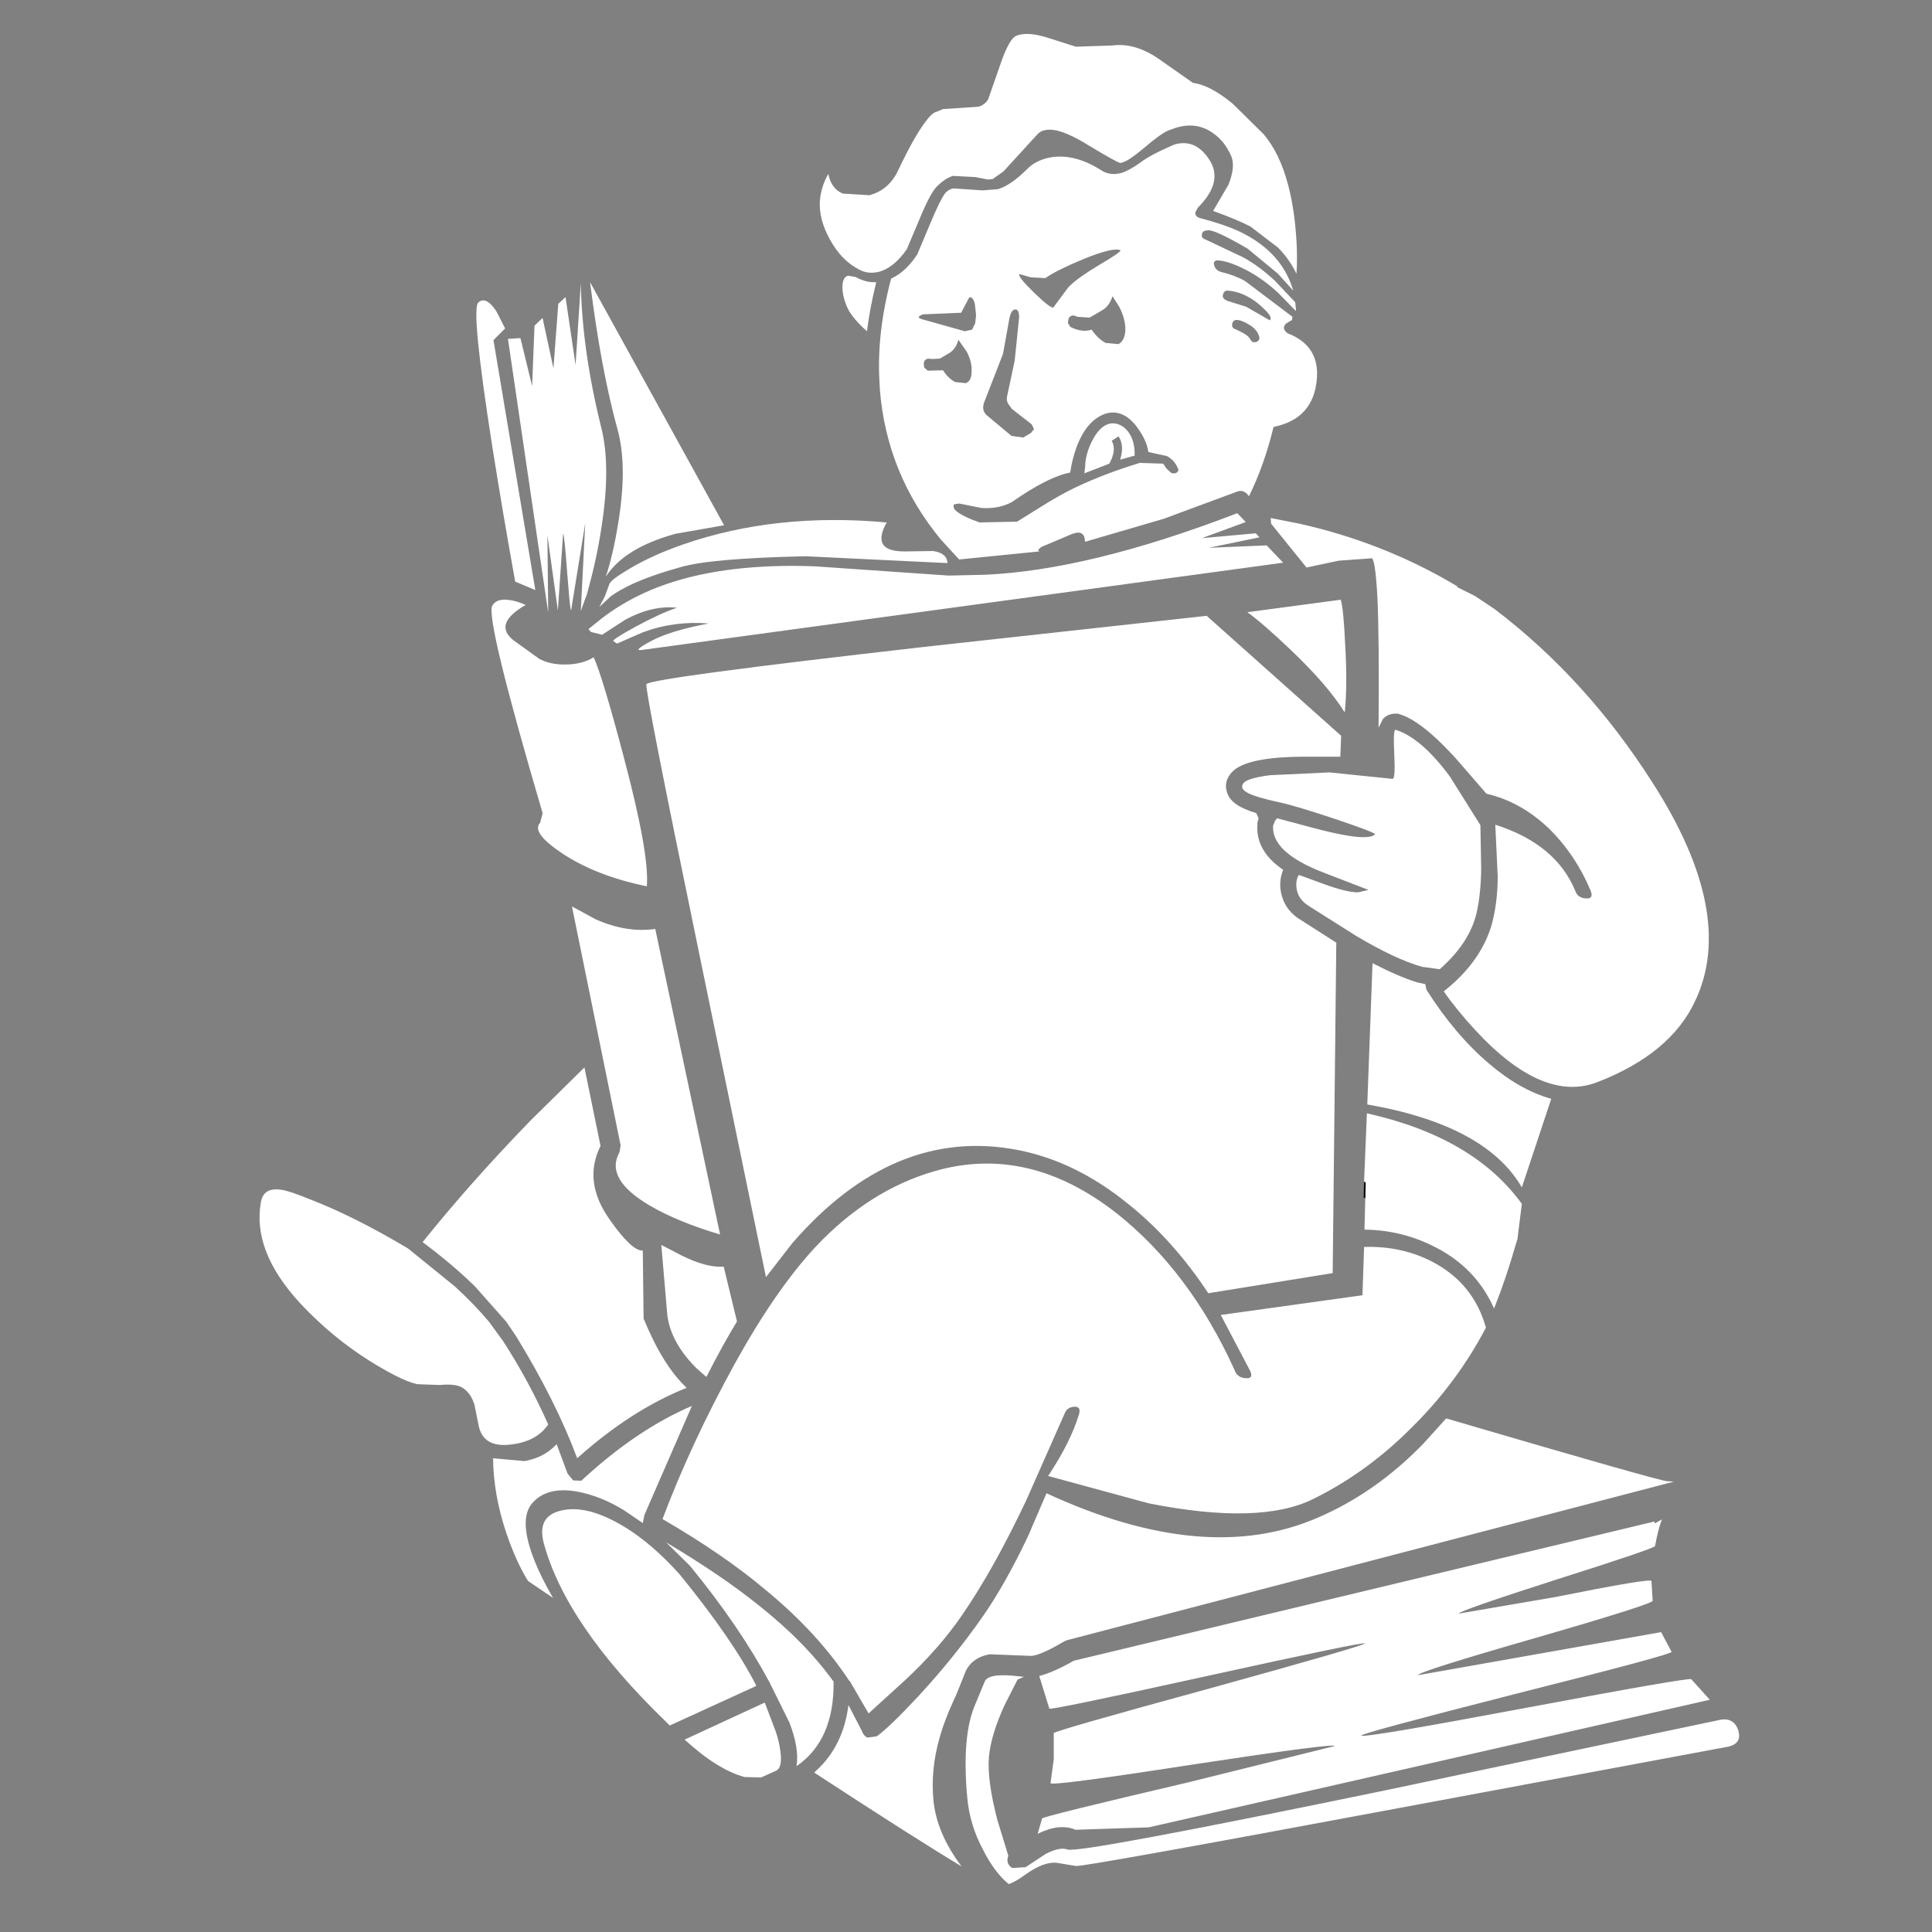 <?xml version="1.0" encoding="utf-8"?><svg id="Intelligence" image-rendering="auto" baseProfile="basic" version="1.1" x="0px" y="0px" width="240" height="240" xmlns="http://www.w3.org/2000/svg" xmlns:xlink="http://www.w3.org/1999/xlink"><rect width="100%" height="100%" fill="#808080" stroke="none"/><g id="Scene-1f4r1" overflow="visible"><path fill="#FFF" stroke="none" d="M96.95,217.6 Q96.75,216.15 96.35,215.05 L95,211.5 85.05,216.1 Q89.15,219.85 92.5,220.75 L94.55,220.8 96.45,219.95 Q97.2,219.55 96.95,217.6 M127.2,208.3 L126.65,208.25 Q122.7,207.75 122.3,208.95 L121.2,211.6 Q119.45,215.5 120.15,223.25 120.45,226.7 122.15,229.85 123.55,232.6 125.3,234.05 126.1,233.8 127.4,232.85 129.65,231.25 131.25,231.4 L133.65,231.8 Q134.45,231.95 173.8,224.6 L214.3,217.05 Q216.45,216.75 215.95,215 215.4,213.3 213.65,213.65 L172.1,222.4 Q133.9,230.3 132.6,229.75 131.65,229.4 129.9,230.3 L127.4,231.95 125.75,232.05 Q124.9,231.55 125.25,230.5 L123.9,226.1 Q122.6,221.1 122.85,218.25 123.1,215.5 124.8,211.8 L126.4,208.65 127.2,208.3 M82.75,191.6 L85.7,194.5 Q91.85,202 95.6,209 L98.05,213.95 Q99.3,217.15 98.95,219.4 103.65,216.15 103.55,208.9 99.95,203.9 94.1,199.3 89.55,195.65 82.75,191.6 M84.75,156 L82.15,154.65 82.9,163.4 Q83.35,166.8 86.5,169.95 L87.75,171.05 Q89.65,167.3 91.55,164.15 L89.9,157.35 Q87.8,157.5 84.75,156 M69.5,187.7 Q66.7,188.45 67.55,191.7 70.3,201.85 82.65,213.8 L83.2,214.35 93.8,209.5 93.95,209.4 Q91.05,203.7 84.45,195.6 79.7,190.3 74.9,188.3 71.85,187.05 69.5,187.7 M72.2,183.95 L71.2,183.9 70.5,183.05 69.15,179.4 Q67.55,181.1 65.15,181.5 L61.25,181.15 Q61.3,185.7 62.9,190.45 64.15,194.1 65.6,196.4 L68.7,198.5 Q67.25,196 66.45,194 64.35,188.8 66.1,186.75 67.95,184.6 71.75,185.3 74.65,185.85 77.5,187.6 L79.85,189.2 80.05,188.2 85.95,174.65 Q79.05,177.6 72.2,183.95 M32.4,149.4 Q31.35,155.4 37.2,161.8 42.45,167.45 49.15,170.9 50.7,171.7 51.85,171.95 L54.65,172.05 Q56.7,171.85 57.55,172.45 58.55,173.15 58.95,174.55 L59.45,177.05 Q60,179.85 63.4,179.45 66.65,179.1 68.1,176.95 65.7,171.55 62.5,166.6 L60.75,164.2 Q58.95,162.05 56.5,159.8 L50.7,155.1 Q44.1,151.15 38.55,149 35.85,147.9 34.95,147.8 32.7,147.45 32.4,149.4 M72.6,132.6 L65.85,139.25 Q58.35,147 52.5,154.3 56.25,157.1 59,159.8 L62.9,164.2 64.15,166.05 Q69.1,174.15 71.7,181.15 78.4,175.15 85.3,172.4 82.35,169.65 79.95,163.8 L79.85,155.35 Q78.5,155.45 75.7,151.45 72.4,146.75 74.6,142.35 L72.6,132.6 M74,114.2 L71.05,112.6 77.1,142.3 76.95,143.15 Q75.1,146.45 80.7,149.75 84.2,151.8 89.45,153.35 L81.4,115.4 Q77.8,115.9 74,114.2 M67,81.85 L63.8,79.55 Q61.2,77.5 65.3,75.15 64.1,74.6 63,74.5 61.6,74.4 61.15,75.25 60.3,76.85 67.4,101 L67.4,101.05 67.1,102.2 Q65.95,103.4 69.75,105.95 74,108.8 80.35,110.1 80.7,106.15 77.5,94.1 74.85,84.05 73.75,81.65 72.3,82.55 70.15,82.55 68.3,82.55 67,81.85 M68.75,45.75 L67.4,39.5 66.4,40.45 66.1,47.95 64.65,42 63.1,42.1 68.1,76.1 68,66.5 69.3,75.85 69.95,66.3 Q70.1,66.3 70.45,71.05 L70.7,74.05 Q70.85,75.8 70.95,75.8 L72.7,65 72.15,75.9 72.8,74.1 72.85,74.05 73.25,72.55 Q74.3,68.6 74.85,64.6 75.85,57.55 74.65,52.95 72.3,43.45 72.15,35.15 L71.5,45.35 70.25,36.9 69.35,37.75 68.75,45.75 M61.3,42.25 L62.75,40.8 61.65,38.65 Q60.35,36.7 59.4,37.6 58.5,38.5 61.15,55.45 62.5,63.95 64,72.25 L66.5,73.3 61.3,42.25 M101.2,70.35 Q90.4,69.95 82.8,72.55 80.9,73.2 79.2,74.05 76.7,75.3 74.65,76.9 L73.1,78.15 73.4,78.5 74.8,78.85 77.65,77 Q81.05,75.15 84.1,75.5 82.1,76.15 78.95,77.85 75.95,79.5 76.2,79.65 L76.65,79.95 79.85,78.55 Q83.75,77.1 88.05,77.45 83.25,78.35 80.85,79.65 78.6,80.85 79.65,80.75 L159.4,69.9 157.35,67.75 150.15,68.05 156.45,66.75 156,66.25 149.3,66.85 154.75,64.85 153.7,63.75 Q135.25,70.85 122.3,71.4 L117.85,71.5 101.2,70.35 M83.95,66.3 L89.95,65.25 73.3,35.05 Q74.65,45.85 76.7,53.3 78,57.95 76.75,65.25 76.15,68.95 75.25,71.65 77.55,68.05 83.95,66.3 M112.45,68.5 Q108.1,68.55 110.15,64.9 96.4,63.65 84.95,67.6 81.05,68.95 78.2,70.65 75.9,72 75.7,72.55 L75.15,74.05 74.45,75.4 75.9,74.05 Q76.95,73.3 78.55,72.55 80.95,71.45 84.55,70.45 88.35,69.35 100.1,69.1 L117.7,69.95 Q117.65,68.7 115.9,68.45 L112.45,68.5 M106.25,34.4 L105.35,34.25 Q104.65,34.45 104.65,35.65 104.65,36.9 105.3,38.3 105.9,39.55 107.7,41.15 108.05,38.3 108.85,35.05 107.65,35.15 106.25,34.4 M145.9,17.95 L145.55,18.1 Q142.8,19.3 141.65,20.2 140.25,21.2 139.25,21.5 137.85,21.85 136.8,21.15 133.1,18.8 129.85,19.7 128.5,20.1 127.65,20.95 125.55,23.05 123.95,23.5 L122.05,23.65 118.4,23.4 Q117.85,23.55 117.5,23.9 116.9,24.55 115.5,27.9 L113.95,31.6 Q112.5,33.8 110.7,34.6 108.9,41.4 109.25,47.4 L109.3,48.4 Q110.15,58.9 116.9,67.05 L119.15,69.5 129.1,68.5 128.95,68.3 129.35,67.95 133.25,66.3 133.45,66.25 Q134.4,65.95 134.7,66.7 L134.8,67.3 144.55,64.45 153.6,61.1 Q154.4,60.75 155,61.45 L155.15,61.65 Q157.05,57.8 158.2,53.05 L158.95,52.85 Q163.05,51.7 163.55,47.4 164.1,43 159.95,41.4 159.15,40.8 159.75,40.2 L160.5,39.75 160.55,39.35 154.65,34.9 Q153.4,34.2 151.75,33.8 151,33.6 150.85,33 150.65,32.5 151.1,32.35 L151.35,32.35 Q152.8,32.45 155.2,33.75 157,34.75 158.75,36.35 L160.95,38.6 161,38.6 160.9,37.55 158.4,34.9 Q156.35,33 154.4,31.95 L149.75,29.75 Q149.25,29.6 149.3,29.2 149.3,28.75 149.75,28.65 L150.15,28.6 Q151.15,28.65 155,30.9 L158.75,34 160.65,36.1 Q160.05,34.05 158.75,32.4 157.15,30.4 154.55,29.05 152.7,28.05 149.1,27.1 148.4,26.9 148.5,26.35 L148.8,25.8 Q152.05,22.55 150.2,19.8 148.5,17.2 145.9,17.95 M136.65,32.85 Q133.8,34.55 132.7,35.7 L130.85,38.2 Q130.45,38.3 128.4,36.3 126.35,34.3 126.65,34.05 L128.05,34.45 129.85,34.55 Q131.3,33.55 134.55,32.2 138.35,30.65 139.2,31.1 139.2,31.35 136.65,32.85 M126.05,44.8 L125.1,49.25 Q125,49.65 125.2,50.1 L125.7,50.8 128.15,52.7 128.45,53.3 128.05,53.8 127.1,54.35 125.65,54.15 122.6,51.6 Q121.9,51 122.25,50 L124.6,43.95 125.4,39.5 Q125.6,38.6 126,38.45 L126.05,38.45 Q126.6,38.35 126.6,39.4 L126.05,44.8 M139.8,40.95 Q139.75,42.3 138.95,42.75 L137.35,42.6 Q136.4,42.1 135.6,40.95 134.4,41.35 132.95,40.6 L132.65,40.1 132.75,39.55 Q133.1,38.95 133.8,39.35 L135.3,39.45 135.45,39.4 136.9,38.55 Q137.8,38.05 138.2,36.8 L139,38.05 Q139.8,39.55 139.8,40.95 M152.35,36.1 L152.5,36.1 Q153.95,36.2 155.35,37.05 156.25,37.6 157,38.35 157.85,39.15 157.85,39.55 L157.75,39.8 154.8,38.1 152.55,37.4 Q151.85,37.15 151.9,36.7 151.95,36.25 152.35,36.1 M153.5,39.75 L153.75,39.75 Q154.3,39.8 155.2,40.35 156.05,40.85 156.35,41.6 156.65,42.3 156,42.5 L155.6,42.5 155.3,42.15 Q155.15,41.75 154.3,41.3 L153.5,40.9 Q153.05,40.8 153.05,40.35 153.1,39.85 153.5,39.75 M120.75,40.95 L119.85,41.15 114.7,39.7 Q113.6,39.45 114.65,39.05 L119.4,38.85 120.4,36.95 Q120.85,36.8 121.1,37.75 L121.25,39.15 121.15,40.15 120.75,40.95 M114.8,45.65 L114.75,45.1 Q114.9,44.4 115.7,44.6 L116.75,44.55 117.85,43.9 Q118.75,43.4 119.05,42.2 L120.1,43.7 Q120.75,44.95 120.7,46.1 120.7,47 120.3,47.4 L120,47.6 118.6,47.45 118.55,47.4 Q117.75,46.95 117.15,46 L115.25,46.05 114.8,45.65 M118.75,63.45 Q118.35,63.1 118.5,62.65 L119.15,62.55 121.9,63.1 Q124.2,63.25 125.8,62.3 130.25,59.2 132.95,58.7 133.15,57.15 133.75,55.5 135,52.2 137.3,51.4 139.35,50.75 141.05,52.8 142.45,54.6 142.65,56.15 L144.95,56.65 Q146,57.2 146.4,58.4 146.2,58.95 145.5,58.75 L144.9,58.2 144.5,57.6 141.55,57.5 141.45,57.55 Q137.3,58.8 133.6,60.55 131.8,61.4 129.4,62.9 L126.35,64.8 121.7,64.9 Q119.65,64.2 118.75,63.45 M138.1,54.75 L138.95,54.2 Q139.7,55.35 139.15,57.1 L140.95,56.6 Q141,54.3 139.7,53.15 138.75,52.4 137.75,52.65 136.55,53 135.65,54.8 134.8,56.5 134.8,58.05 L134.7,58.8 137.8,57.6 Q138.75,55.9 138.1,54.75 M148.2,10.3 L144.35,7.6 Q141.15,5.25 138.2,5.65 L133.65,5.8 130.35,4.75 Q127.95,3.95 126.5,4.35 L126.25,4.45 Q125.35,4.8 124.25,8.05 L122.75,12.35 Q122.35,13 121.6,13.25 L117.15,13.55 116.05,14 Q115.55,14.3 114.95,15.15 113.6,16.9 111.6,21.1 110.45,23.6 108,24.25 L104.7,24.05 Q103.25,23.45 102.9,21.6 102,23.15 101.85,24.95 101.7,27.25 103.1,29.75 104.5,32.35 106.75,33.5 107.85,34.1 109.25,33.75 111.1,33.2 112.65,30.95 L114.15,27.4 Q115.55,24 116.35,23.2 117.45,22.1 118.4,21.85 L121.2,22 122.7,22.3 123.3,22.25 124.65,21.3 128.95,16.6 Q129.35,16.25 129.7,16.2 131.4,15.7 135.05,17.95 138.85,20.25 139.2,20.25 L139.5,20.15 Q140.25,19.95 142.15,18.35 144.2,16.6 145.15,16.2 L146.15,15.85 Q148.7,15.1 150.7,16.55 152.15,17.55 152.95,19.4 153.5,20.7 152.6,22.95 L150.7,26.2 Q153.85,27.35 155.35,28.15 L158.75,30.75 Q160.15,32.15 161.05,34 161.25,31.15 160.85,27.55 160.3,22.7 158.75,19.45 158,17.9 157,16.7 L153.15,12.9 Q150.3,10.55 148.2,10.3 M206.45,188.75 L205.9,189.05 Q205.4,189.4 205.55,189 L133.4,206.3 Q130.85,207.75 129.1,208.2 L130.35,212.25 Q130.4,212.5 149.95,208.2 169.5,203.9 169.55,204.15 169.6,204.4 150.25,209.75 130.85,215.05 130.9,215.3 L130.9,218.55 130.5,221.5 Q130.4,221.95 148.15,219.2 165.9,216.5 165.8,216.9 L147.65,221.4 Q129.5,225.65 129.45,225.9 L128.9,227.8 Q131.65,226.45 133.6,227.3 L142.7,227 212.4,211.15 210.1,208.6 Q209.85,208.35 189.6,212.15 169.35,215.95 169.1,215.6 168.95,215.35 188.35,210.4 207.8,205.5 207.65,205.2 L206.35,202.75 176.15,208.1 Q176.05,207.7 190.65,203.5 205.35,199.25 205.3,198.85 L205.15,196.4 Q205.15,196 193.15,198.4 L181.2,200.45 Q181.25,200.1 193.4,196.2 205.55,192.35 205.6,192.05 205.95,190.05 206.45,188.75 M176.85,179.3 Q170.9,185.45 163.65,188.55 149.7,194.6 130,185.5 L127.7,190.85 Q124.85,196.85 122.05,200.85 118.45,206 114,210.8 110.5,214.55 108.9,215.7 L107.75,215.85 Q107.25,215.6 107.05,215 L105.4,211.8 Q104.75,216.9 101.4,219.95 L101.15,220.2 Q113.55,228.3 119.45,231.85 116.35,227.75 115.95,223.6 115.6,219.8 116.7,215.95 117.3,213.7 118.8,210.5 L119.75,208.15 Q120.45,205.95 122.95,205.5 L128.05,205.7 Q129.15,205.7 132.2,203.9 L132.55,203.75 207.95,184.05 207.1,184 Q206.25,184 179.65,176.2 L176.85,179.3 M184.6,164.9 L184.55,164.8 Q183,159.4 177.95,156.75 174.1,154.75 169.45,154.9 L169.25,160.9 151.65,163.35 155.3,170.3 Q155.75,171.3 154.75,171.2 153.75,171.15 153.4,170.3 L153.3,170.05 Q147.75,157.9 138.75,150.75 127.75,142.1 116.05,145.5 107.95,147.85 101.35,154.85 96.4,160.15 91.25,169.45 85.8,179.4 82.3,188.7 89.95,193.15 95.1,197.5 101.55,202.8 105.5,208.8 L105.55,208.8 107.9,212.85 112.4,208.75 Q116.7,204.75 119.5,200.65 123.4,195 127.45,186.45 L132.25,175.6 Q132.55,174.8 133.45,174.75 134.3,174.7 134.05,175.65 133,179.15 130.2,183.35 L142.7,186.75 Q156.55,189.5 163.15,186.2 169.85,182.9 175.45,177.25 181.05,171.7 184.6,164.9 M169.45,146.8 L169.65,146.9 169.6,148.85 169.5,152.75 Q174,152.8 177.95,154.75 183.3,157.35 185.6,162.55 187.15,158.65 188.35,154.4 L188.5,153.95 189.05,149.55 Q183.05,141.25 169.8,138.3 L169.45,146.8 M177.2,122.95 L177.05,122.25 176.1,122.05 Q173.8,121.35 170.5,119.65 L169.85,137.2 Q184.55,139.75 189.05,147.5 L192.7,136.5 Q188.8,135.4 185,132.15 180.75,128.55 177.2,122.95 M173.2,93.7 Q173.35,96.75 173,96.75 L172.95,96.75 165.15,95.95 157.75,96.3 Q155.05,96.65 154.5,97.25 153.9,97.95 155.1,98.55 156.1,99.05 158.85,99.65 160.8,100.05 165.9,101.75 170.95,103.45 170.8,103.65 170.45,104 169.35,104 167.5,104 163.15,102.85 L158.65,101.65 158.6,101.7 158.4,101.95 158.15,102.55 Q157.9,105.85 164.3,108.35 L170,110.55 168.7,110.85 Q167.25,110.85 164.4,109.8 L161.4,108.7 161.3,108.75 Q160.95,109.4 161.05,110.25 161.2,111.75 162.75,112.65 L168.45,116.25 Q173.3,119.15 176.65,120.1 L178.85,120.4 Q182.6,117.1 183.45,113.3 183.95,111.05 184,108 L183.9,102.5 180.1,96.45 Q176.55,91.65 173.35,90.65 173.05,90.65 173.2,93.7 M162.15,94 L166.5,94 166.6,91.4 149.9,76.5 114.9,80.35 Q80.6,84.25 80.3,85 80.05,85.55 87,119.15 L95.15,158.65 98.45,154.4 Q111.05,139.9 126.4,142.85 133.65,144.25 140.2,149.6 145.7,154 150.1,160.65 L165.55,158.15 166,117.1 161.7,114.35 Q159.8,113.25 159.25,111.35 158.75,109.65 159.4,108.05 155.95,105.7 156.2,102.4 L156.2,102.2 156.35,101.65 156.05,101 Q152.95,100.1 152.45,98.5 151.95,97.15 153,95.95 L153.05,95.9 Q154.85,94 162.15,94 M167.1,80.05 Q166.9,75.6 166.55,74.5 L154.95,76.05 Q156.95,77.5 160.25,80.65 164.85,85 167.05,88.5 167.4,85.1 167.1,80.05 M181.05,72.85 L180.55,72.55 Q171.7,67.35 161.4,65.05 L157.85,64.35 157.9,65.05 162.3,70.5 166.3,69.65 170.45,69.35 Q170.8,69.85 171,72.55 L171.1,74.05 Q171.35,79.35 171.25,90.4 L171.8,89.3 Q172.45,88.65 173.35,88.65 L173.65,88.65 173.95,88.75 Q175.1,89.1 176.65,90.25 178.45,91.6 180.75,94.1 L184.65,98.6 Q189,99.6 192.55,103.05 195.75,106.25 197.6,110.65 198,111.7 197,111.6 196,111.55 195.7,110.7 193.3,104.85 185.75,102.45 L186.05,108.85 Q186.05,112.25 185.25,115.05 183.85,119.6 179.35,123.15 180.9,125.4 183.25,127.95 191.7,137.1 198.5,134.4 207.5,130.9 210.55,124.4 215.75,113.55 205.3,97.25 197.05,84.3 185.65,75.65 L183.25,74.05 181.05,72.95 181,72.9 181.05,72.85Z"/><path fill="#000" stroke="none" d="M169.65,146.9 L169.45,146.8 169.4,148.75 169.6,148.85 169.65,146.9Z"/></g></svg>